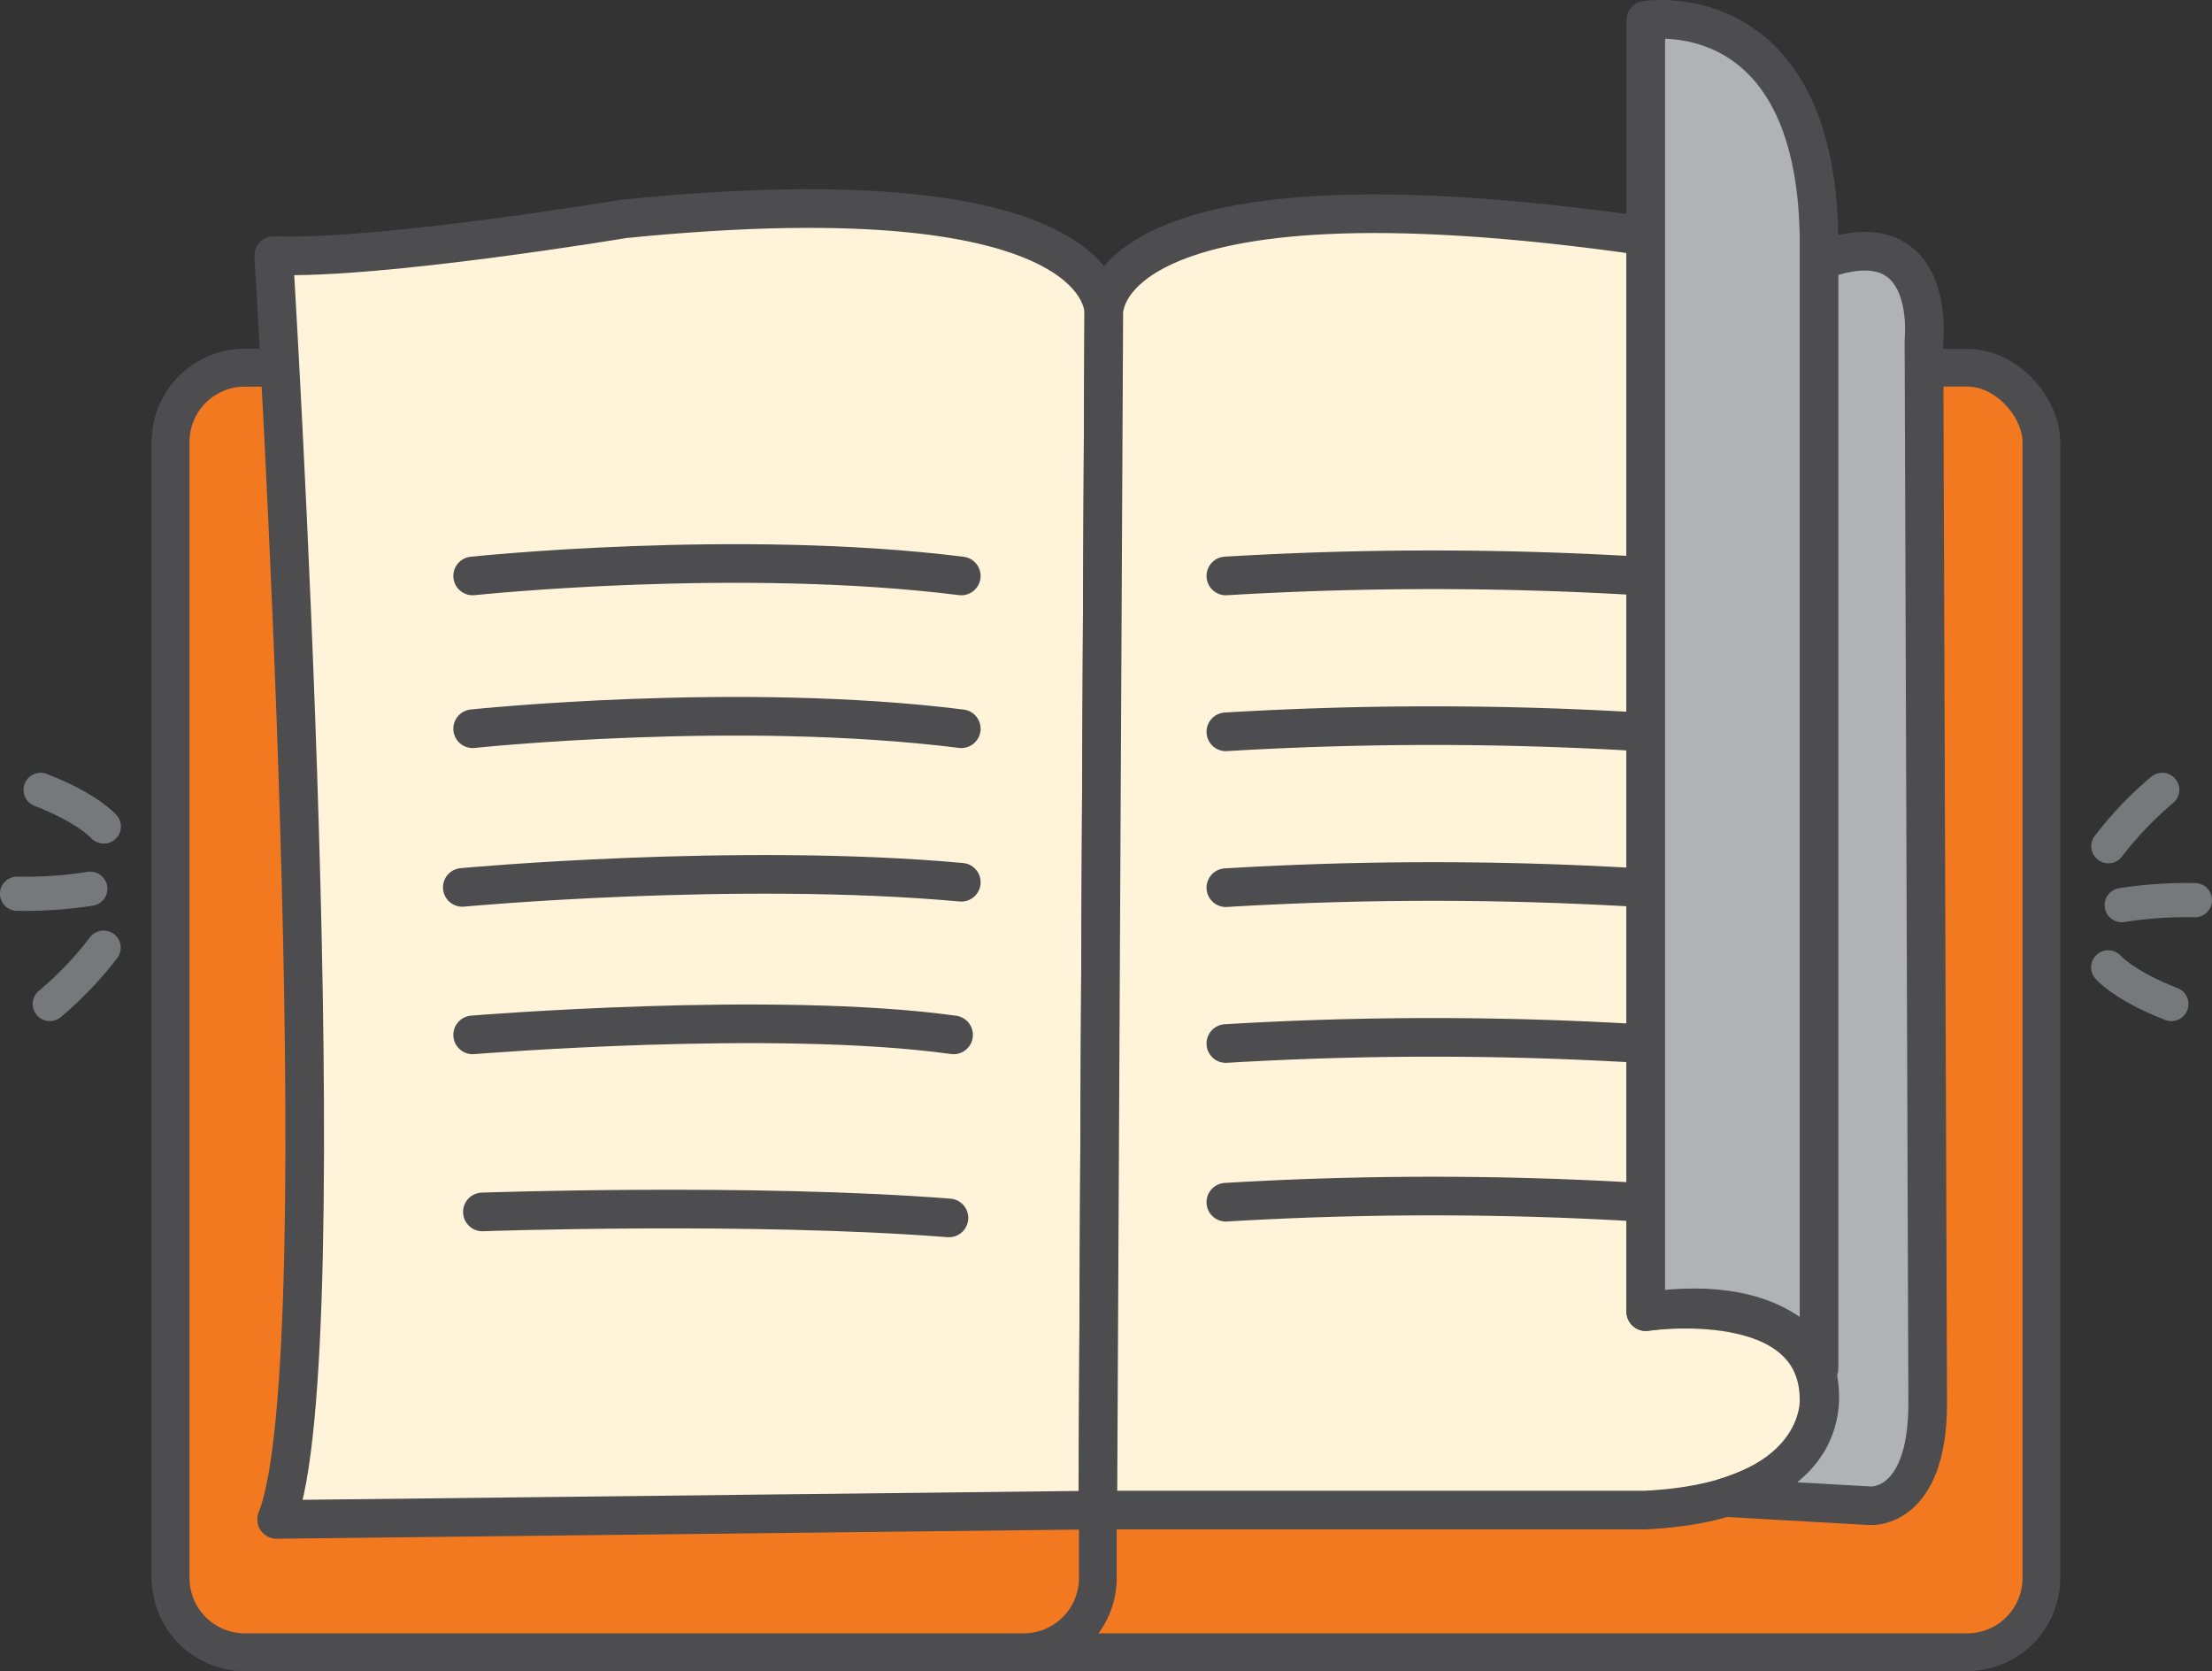 <svg id="Group_1104" data-name="Group 1104" xmlns="http://www.w3.org/2000/svg" xmlns:xlink="http://www.w3.org/1999/xlink" width="165.674" height="125.124" viewBox="0 0 165.674 125.124">
  <rect x="0" y="0" width="165.674" height="125.124" fill="#333333" stroke="none"/>
  <defs>
    <clipPath id="clip-path">
      <rect id="Rectangle_720" data-name="Rectangle 720" width="165.674" height="125.124" transform="translate(0 0)" fill="none"/>
    </clipPath>
  </defs>
  <g id="Group_1103" data-name="Group 1103" clip-path="url(#clip-path)">
    <path id="Path_1923" data-name="Path 1923" d="M147.339,123.71h-129a5.572,5.572,0,0,1-5.555-5.555V33.09a5.571,5.571,0,0,1,5.555-5.554h129a5.571,5.571,0,0,1,5.555,5.554v85.065a5.572,5.572,0,0,1-5.555,5.555" fill="#f27920"/>
    <rect id="Rectangle_718" data-name="Rectangle 718" width="140.113" height="96.174" rx="5.555" transform="translate(12.781 27.536)" fill="none" stroke="#4d4d4f" stroke-linecap="round" stroke-linejoin="round" stroke-width="2.825"/>
    <path id="Path_1924" data-name="Path 1924" d="M76.67,123.71H18.335a5.571,5.571,0,0,1-5.554-5.555V33.09a5.57,5.57,0,0,1,5.554-5.554H76.67a5.571,5.571,0,0,1,5.555,5.554v85.065a5.572,5.572,0,0,1-5.555,5.555" fill="#f27920"/>
    <path id="Rectangle_719" data-name="Rectangle 719" d="M5.555,0H63.89a5.554,5.554,0,0,1,5.554,5.554V90.62a5.554,5.554,0,0,1-5.554,5.554H5.554A5.554,5.554,0,0,1,0,90.62V5.555A5.555,5.555,0,0,1,5.555,0Z" transform="translate(12.781 27.536)" fill="none" stroke="#4d4d4f" stroke-linecap="round" stroke-linejoin="round" stroke-width="2.827"/>
    <path id="Path_1925" data-name="Path 1925" d="M82.225,113.066l.447-89.558s1.01-10.824-35.947-7.12c0,0-18.306,3.054-26.224,2.749,0,0,5.078,82.542.217,94.631Z" fill="#fff4da"/>
    <path id="Path_1926" data-name="Path 1926" d="M82.225,113.066l.447-89.558s1.01-10.824-35.947-7.12c0,0-18.306,3.054-26.224,2.749,0,0,5.078,82.542.217,94.631Z" fill="none" stroke="#4d4d4f" stroke-linecap="round" stroke-linejoin="round" stroke-width="2.893"/>
    <path id="Path_1927" data-name="Path 1927" d="M82.672,23.508s-.931-11.784,40.592-5.823V98.211s12.978-1.914,12.978,6.622c0,0,.395,7.566-12.978,8.233H82.225Z" fill="#fff4da"/>
    <path id="Path_1928" data-name="Path 1928" d="M82.672,23.508s-.931-11.784,40.592-5.823V98.211s12.978-1.914,12.978,6.622c0,0,.395,7.566-12.978,8.233H82.225Z" fill="none" stroke="#4d4d4f" stroke-linecap="round" stroke-linejoin="round" stroke-width="2.893"/>
    <path id="Path_1929" data-name="Path 1929" d="M129.193,112.13l10.9.616s4.289.32,4.287-7.667L144.1,25.457s1.047-9.7-8.474-5.663V101.45s3.743,7.523-6.434,10.68" fill="#b0b2b5"/>
    <path id="Path_1930" data-name="Path 1930" d="M129.193,112.13l10.9.616s4.289.32,4.287-7.667L144.1,25.457s1.047-9.7-8.474-5.663V101.45S139.37,108.973,129.193,112.13Z" fill="none" stroke="#4d4d4f" stroke-linecap="round" stroke-linejoin="round" stroke-width="2.893"/>
    <path id="Path_1931" data-name="Path 1931" d="M36.129,90.743s20.164-.706,34.946.449" fill="#fff4da"/>
    <path id="Path_1932" data-name="Path 1932" d="M36.129,90.743s20.164-.706,34.946.449" fill="none" stroke="#4d4d4f" stroke-linecap="round" stroke-linejoin="round" stroke-width="2.893"/>
    <path id="Path_1933" data-name="Path 1933" d="M35.4,77.488s22.615-1.865,36.022,0" fill="#fff4da"/>
    <path id="Path_1934" data-name="Path 1934" d="M35.4,77.488s22.615-1.865,36.022,0" fill="none" stroke="#4d4d4f" stroke-linecap="round" stroke-linejoin="round" stroke-width="2.893"/>
    <path id="Path_1935" data-name="Path 1935" d="M34.625,66.444S55.218,64.534,72,66.059" fill="#fff4da"/>
    <path id="Path_1936" data-name="Path 1936" d="M34.625,66.444S55.218,64.534,72,66.059" fill="none" stroke="#4d4d4f" stroke-linecap="round" stroke-linejoin="round" stroke-width="2.893"/>
    <path id="Path_1937" data-name="Path 1937" d="M35.4,54.564s19.844-2.1,36.6,0" fill="#fff4da"/>
    <path id="Path_1938" data-name="Path 1938" d="M35.4,54.564s19.844-2.1,36.6,0" fill="none" stroke="#4d4d4f" stroke-linecap="round" stroke-linejoin="round" stroke-width="2.893"/>
    <path id="Path_1939" data-name="Path 1939" d="M35.4,43.125s19.844-2.1,36.6,0" fill="#fff4da"/>
    <path id="Path_1940" data-name="Path 1940" d="M35.4,43.125s19.844-2.1,36.6,0" fill="none" stroke="#4d4d4f" stroke-linecap="round" stroke-linejoin="round" stroke-width="2.893"/>
    <path id="Path_1941" data-name="Path 1941" d="M91.814,43.125a259.994,259.994,0,0,1,30.974,0" fill="#fff4da"/>
    <path id="Path_1942" data-name="Path 1942" d="M91.814,43.125a259.994,259.994,0,0,1,30.974,0" fill="none" stroke="#4d4d4f" stroke-linecap="round" stroke-linejoin="round" stroke-width="2.893"/>
    <path id="Path_1943" data-name="Path 1943" d="M91.814,54.795a260,260,0,0,1,30.974,0" fill="#fff4da"/>
    <path id="Path_1944" data-name="Path 1944" d="M91.814,54.795a260,260,0,0,1,30.974,0" fill="none" stroke="#4d4d4f" stroke-linecap="round" stroke-linejoin="round" stroke-width="2.893"/>
    <path id="Path_1945" data-name="Path 1945" d="M91.814,66.465a260,260,0,0,1,30.974,0" fill="#fff4da"/>
    <path id="Path_1946" data-name="Path 1946" d="M91.814,66.465a260,260,0,0,1,30.974,0" fill="none" stroke="#4d4d4f" stroke-linecap="round" stroke-linejoin="round" stroke-width="2.893"/>
    <path id="Path_1947" data-name="Path 1947" d="M91.814,78.135a259.994,259.994,0,0,1,30.974,0" fill="#fff4da"/>
    <path id="Path_1948" data-name="Path 1948" d="M91.814,78.135a259.994,259.994,0,0,1,30.974,0" fill="none" stroke="#4d4d4f" stroke-linecap="round" stroke-linejoin="round" stroke-width="2.893"/>
    <path id="Path_1949" data-name="Path 1949" d="M91.814,90.017a259.994,259.994,0,0,1,30.974,0" fill="#fff4da"/>
    <path id="Path_1950" data-name="Path 1950" d="M91.814,90.017a259.994,259.994,0,0,1,30.974,0" fill="none" stroke="#4d4d4f" stroke-linecap="round" stroke-linejoin="round" stroke-width="2.893"/>
    <path id="Path_1951" data-name="Path 1951" d="M123.264,98.21V1.516s12.688-2.059,12.979,16.211v84.725s-2.031-5.873-12.979-4.242" fill="#b0b2b5"/>
    <path id="Path_1952" data-name="Path 1952" d="M123.264,98.21V1.516s12.688-2.059,12.979,16.211v84.725S134.212,96.579,123.264,98.21Z" fill="none" stroke="#4d4d4f" stroke-linecap="round" stroke-linejoin="round" stroke-width="2.893"/>
    <path id="Path_1953" data-name="Path 1953" d="M157.9,72.431s1.181,1.372,4.731,2.745" fill="none" stroke="#77787b" stroke-linecap="round" stroke-linejoin="round" stroke-width="2.561"/>
    <path id="Path_1954" data-name="Path 1954" d="M157.913,63.36a26.759,26.759,0,0,1,4.031-4.217" fill="none" stroke="#77787b" stroke-linecap="round" stroke-linejoin="round" stroke-width="2.561"/>
    <path id="Path_1955" data-name="Path 1955" d="M158.912,67.771a31.449,31.449,0,0,1,5.482-.371" fill="none" stroke="#77787b" stroke-linecap="round" stroke-linejoin="round" stroke-width="2.561"/>
    <path id="Path_1956" data-name="Path 1956" d="M7.773,61.887s-1.181-1.372-4.731-2.745" fill="none" stroke="#77787b" stroke-linecap="round" stroke-linejoin="round" stroke-width="2.561"/>
    <path id="Path_1957" data-name="Path 1957" d="M7.762,70.958a26.758,26.758,0,0,1-4.031,4.217" fill="none" stroke="#77787b" stroke-linecap="round" stroke-linejoin="round" stroke-width="2.561"/>
    <path id="Path_1958" data-name="Path 1958" d="M6.762,66.547a31.45,31.45,0,0,1-5.482.371" fill="none" stroke="#77787b" stroke-linecap="round" stroke-linejoin="round" stroke-width="2.561"/>
  </g>
</svg>
